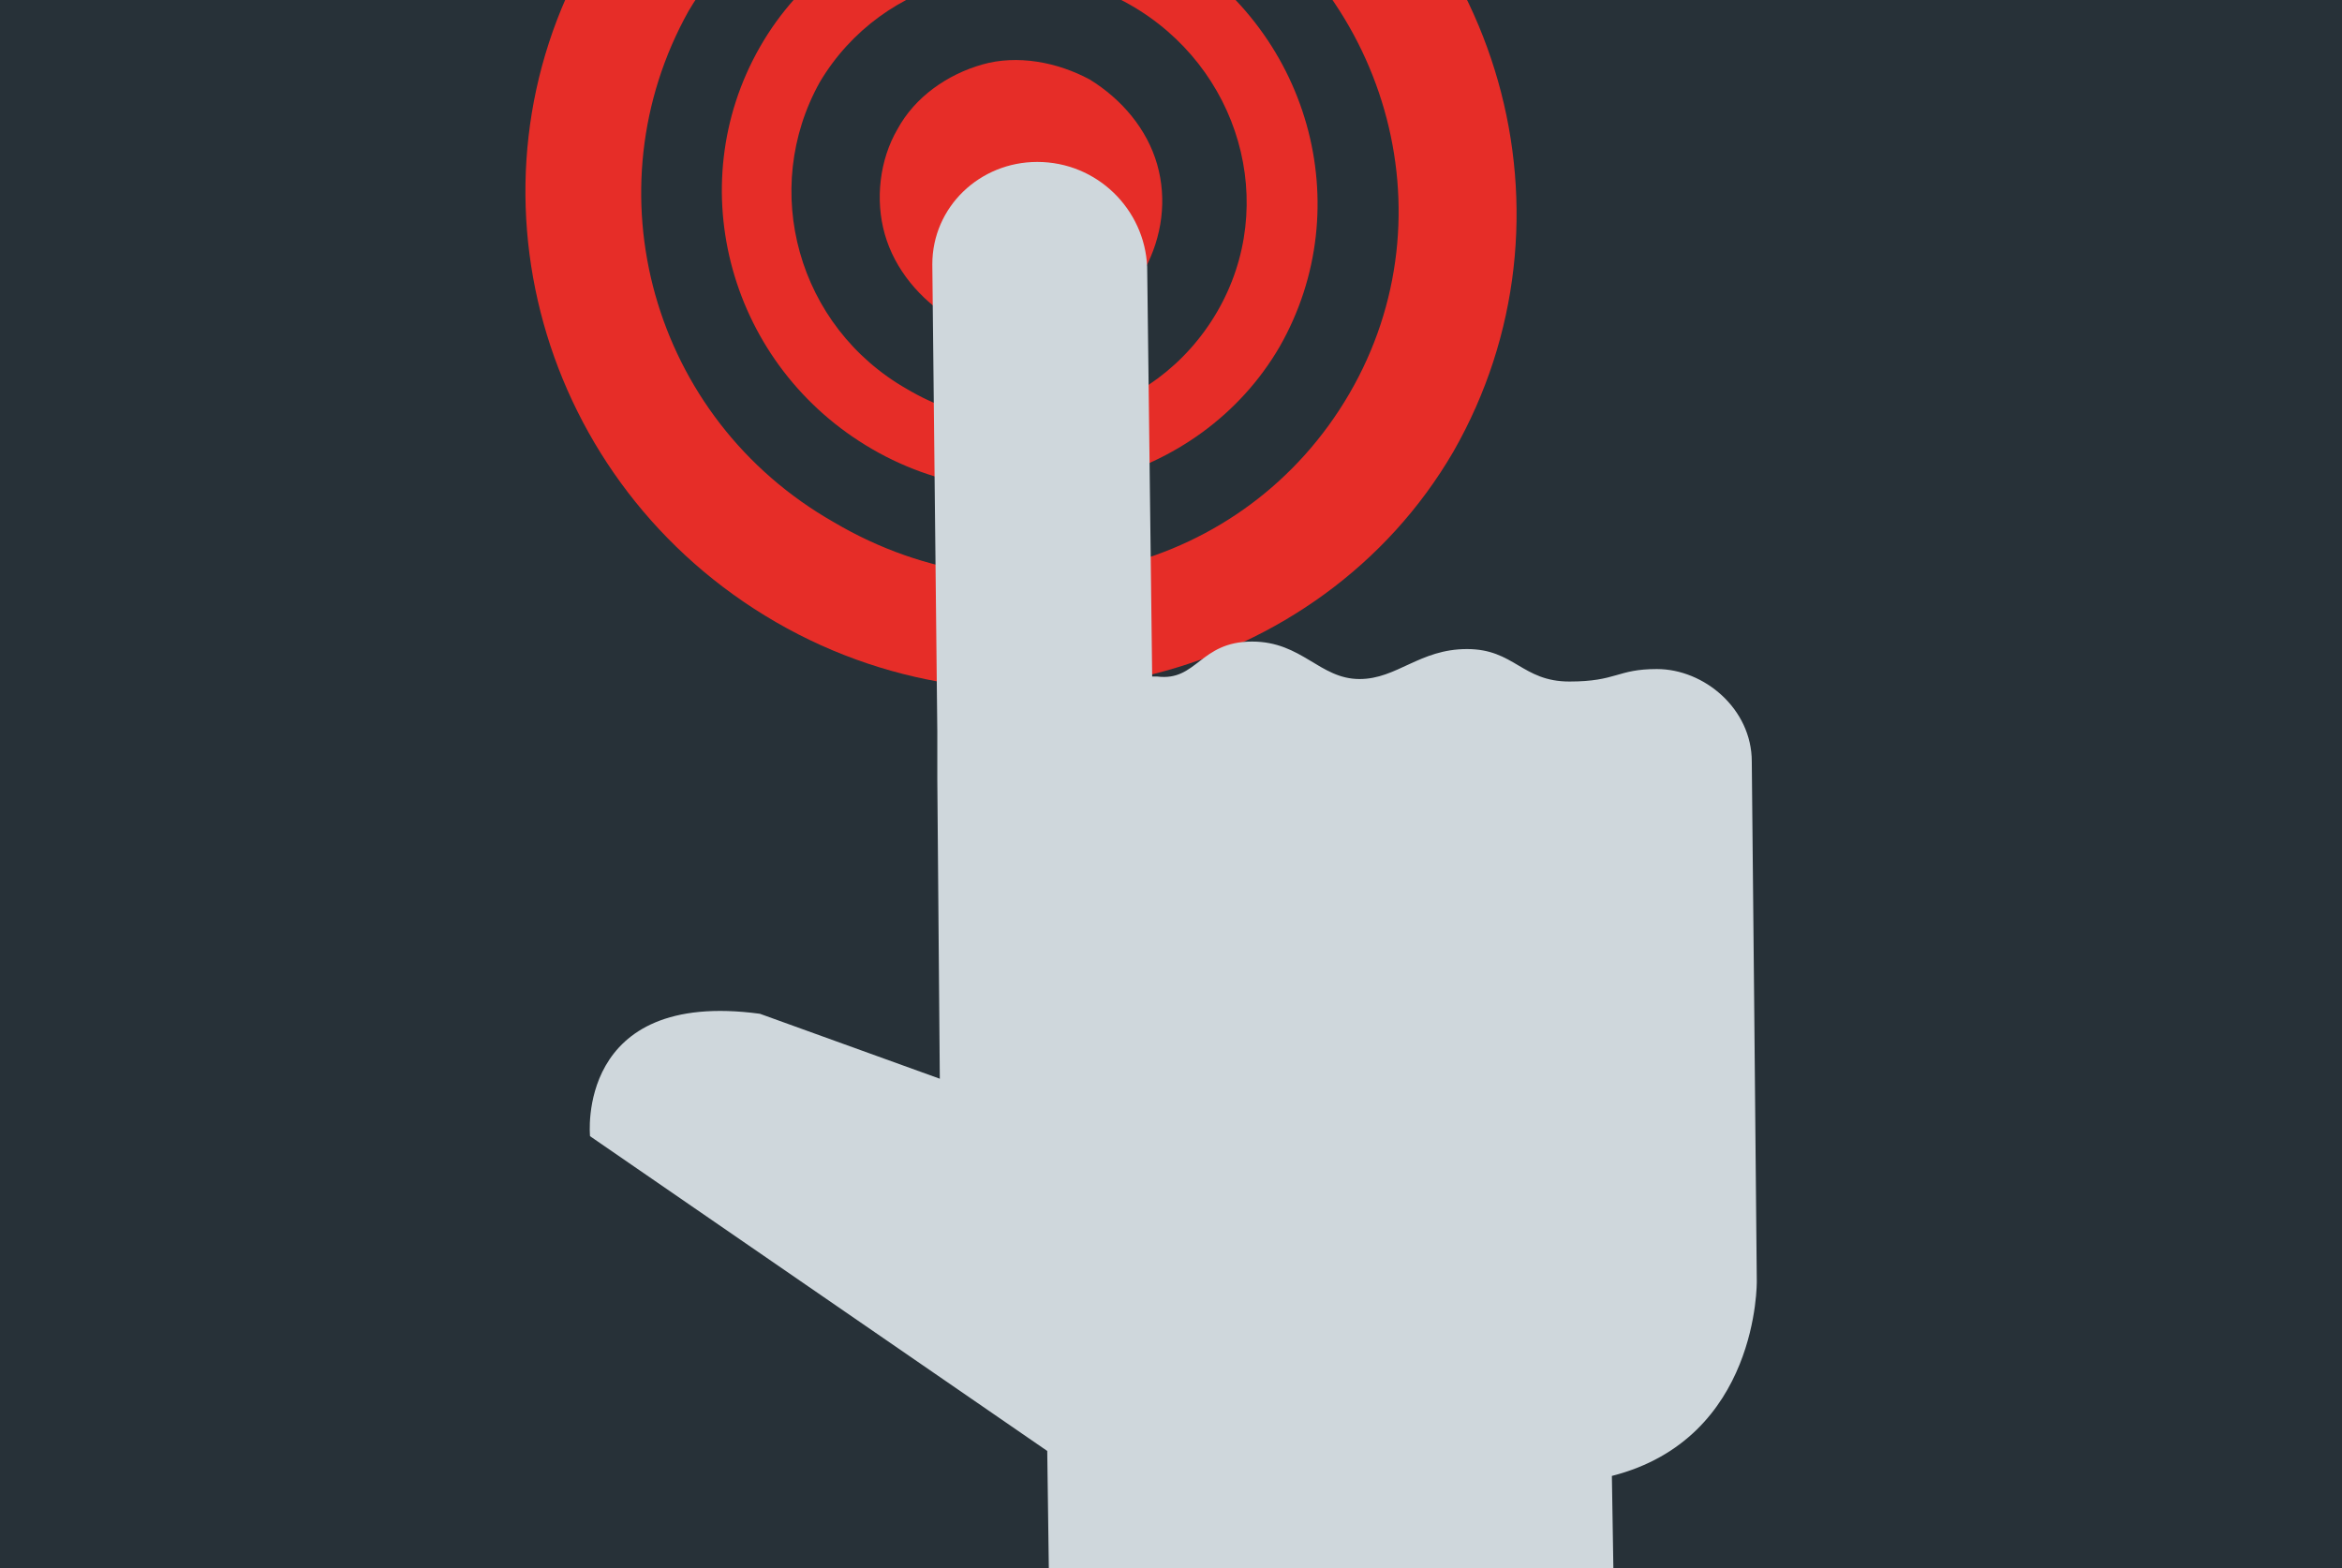 <?xml version="1.0" encoding="utf-8"?>
<!-- Generator: Adobe Illustrator 16.0.4, SVG Export Plug-In . SVG Version: 6.00 Build 0)  -->
<!DOCTYPE svg PUBLIC "-//W3C//DTD SVG 1.1//EN" "http://www.w3.org/Graphics/SVG/1.1/DTD/svg11.dtd">
<svg version="1.1" id="Layer_1" xmlns="http://www.w3.org/2000/svg" xmlns:xlink="http://www.w3.org/1999/xlink" x="0px" y="0px"
	 width="645px" height="432px" viewBox="323.333 1476.75 645 432" enable-background="new 323.333 1476.75 645 432"
	 xml:space="preserve">
<g id="Layer_4">
	<rect x="271.458" y="1417.306" fill="#273138" width="757.462" height="526.474"/>
</g>
<g id="Layer_1_1_" display="none">
	<g display="inline">
		<path fill="#CFD7DC" d="M649.82,1743.608c0-43.205-44.831-24.157-48.779-48.547c-3.02-19.048,20.208-19.512,20.208-53.193
			c0-30.893-22.066-45.062-52.96-45.062c-30.894,0-52.961,14.17-52.961,45.062c0,33.913,22.997,34.378,20.209,53.193
			c-3.949,24.621-48.78,5.574-48.78,48.547v8.13h-3.717v157.487h160.275v-26.713c4.181-6.969,6.736-14.865,6.736-23.692v-115.212
			H649.82z"/>
		<path fill="#E62D28" d="M806.61,1744.305c0-43.204-44.831-24.157-48.779-48.547c-3.02-19.046,20.208-19.512,20.208-53.192
			c0-30.894-22.067-45.062-52.96-45.062c-30.893,0-52.96,14.169-52.96,45.062c0,33.913,22.996,34.378,20.209,53.192
			c-3.95,24.622-48.78,5.575-48.78,48.547v0.232l0,0v164.688h160.043v-32.519c2.323-5.343,3.484-11.15,3.484-17.189v-114.979h-0.464
			L806.61,1744.305L806.61,1744.305z"/>
		<path fill="#E62D28" d="M486.293,1742.214c0-43.205-44.831-24.157-48.779-48.547c-3.02-19.047,20.209-19.511,20.209-53.424
			c0-30.894-22.067-45.063-52.961-45.063c-30.893,0-52.96,14.17-52.96,45.063c0,33.913,22.996,34.378,20.208,53.424
			c-3.949,24.622-48.779,5.575-48.779,48.547v115.212c0,0.93,0,1.858,0.232,2.788v49.012h163.294v-49.243
			c0-0.931,0.232-1.858,0.232-2.556v-114.979h-0.697V1742.214z"/>
		<path fill="#CFD7DC" d="M917.873,1698.954c-3.02-19.047,20.209-19.511,20.209-53.192c0-30.894-22.067-45.062-52.96-45.062
			c-30.893,0-52.961,14.169-52.961,45.062c0,33.914,22.997,34.378,20.209,53.192c-3.948,24.622-48.779,5.575-48.779,48.548v115.212
			v46.456h163.295v-46.456v-115.212C966.886,1704.529,922.054,1723.576,917.873,1698.954z"/>
		<g>
			<g id="path11341">
				<path fill="#E62D28" d="M746.914,1539.664c-12.08,12.079-31.823,12.079-44.134,0c-12.079-12.078-12.079-31.822,0-44.134
					c12.078-12.078,31.822-12.078,44.134,0C759.225,1507.609,758.992,1527.354,746.914,1539.664z"/>
				<path fill="#AD1813" d="M724.847,1556.156c-10.453,0-19.976-3.949-27.177-11.149c-7.201-7.201-11.149-16.957-11.149-27.177
					c0-10.221,3.948-20.209,11.149-27.409c7.201-7.201,16.957-11.15,27.177-11.15c10.453,0,19.977,3.949,27.177,11.15
					c15.099,15.098,15.099,39.488,0,54.586C744.823,1552.208,735.067,1556.156,724.847,1556.156z M724.847,1493.904
					c-6.271,0-12.311,2.556-16.724,6.969c-4.414,4.414-6.969,10.453-6.969,16.725s2.555,12.312,6.969,16.725
					s10.453,6.968,16.724,6.968c6.272,0,12.312-2.555,16.725-6.968c9.291-9.291,9.291-24.39,0-33.682
					C737.158,1496.46,731.351,1493.904,724.847,1493.904z"/>
			</g>
			<g id="path11343">
				<path fill="#AD1813" d="M746.914,1495.53c12.078,12.079,12.078,31.823,0,44.134c-12.08,12.312-31.823,12.079-44.134,0l0,0"/>
				<path fill="#E62D28" d="M724.847,1556.156c-10.453,0-19.976-3.949-27.177-11.149l10.453-10.453
					c4.413,4.414,10.453,6.969,16.724,6.969c6.272,0,12.311-2.556,16.725-6.969c9.291-9.291,9.291-24.39,0-33.681l10.453-10.452
					c15.098,15.098,15.098,39.488,0,54.586C744.823,1552.208,735.067,1556.156,724.847,1556.156z"/>
			</g>
			<g id="path4345">
				<path fill="#FFFFFF" d="M740.177,1524.799c0-6.272-4.413-9.292-11.149-10.686l-5.11-1.161c-2.788-0.697-4.182-1.394-4.182-3.484
					c0-2.323,2.091-3.717,5.343-3.717c3.716,0,5.575,1.858,6.039,4.646h9.292c-0.697-7.897-6.271-10.917-11.614-12.078v-6.04h-7.2
					v5.807c-7.202,0.93-11.847,5.575-11.847,12.079c0,6.039,3.484,9.291,10.918,10.918l6.039,1.393
					c3.02,0.697,3.949,1.858,3.949,3.02c0,2.091-1.858,3.252-5.111,3.252c-4.414,0-7.201-1.858-7.897-5.109h-9.291
					c0.696,7.897,6.503,11.846,13.24,12.775v5.575h7.2v-5.575C735.764,1535.483,740.177,1531.07,740.177,1524.799"/>
			</g>
		</g>
		<g>
			<g id="path11341_1_">
				<path fill="#E62D28" d="M426.829,1539.664c-12.079,12.079-31.822,12.079-44.133,0c-12.079-12.078-12.079-31.822,0-44.134
					c12.079-12.078,31.823-12.078,44.133,0C439.14,1507.609,438.907,1527.354,426.829,1539.664z"/>
				<path fill="#AD1813" d="M404.762,1556.156c-10.453,0-19.977-3.949-27.177-11.149c-7.434-7.434-11.382-16.957-11.382-27.409
					c0-10.453,3.948-19.977,11.149-27.177c7.433-7.201,16.957-11.15,27.409-11.15s19.976,3.949,27.177,11.15
					c15.099,15.098,15.099,39.488,0,54.586C424.738,1552.208,414.982,1556.156,404.762,1556.156z M404.762,1493.904
					c-6.271,0-12.311,2.556-16.725,6.969c-4.413,4.414-6.968,10.453-6.968,16.725s2.555,12.312,6.968,16.725
					c4.414,4.413,10.453,6.968,16.725,6.968s12.311-2.555,16.724-6.968c9.292-9.291,9.292-24.39,0-33.682
					C417.073,1496.46,411.034,1493.904,404.762,1493.904z"/>
			</g>
			<g id="path11343_1_">
				<path fill="#AD1813" d="M426.829,1495.53c12.079,12.079,12.079,31.823,0,44.134c-12.079,12.312-31.822,12.079-44.133,0l0,0"/>
				<path fill="#E62D28" d="M404.762,1556.156c-10.453,0-19.977-3.949-27.177-11.149l10.453-10.453
					c4.414,4.414,10.453,6.969,16.725,6.969s12.311-2.556,16.724-6.969c9.292-9.291,9.292-24.39,0-33.681l10.453-10.452
					c15.099,15.098,15.099,39.488,0,54.586C424.738,1552.208,414.982,1556.156,404.762,1556.156z"/>
			</g>
			<g id="path4345_1_">
				<path fill="#FFFFFF" d="M420.093,1524.799c0-6.272-4.414-9.292-11.15-10.686l-5.11-1.161c-2.788-0.697-4.181-1.394-4.181-3.484
					c0-2.323,2.091-3.717,5.343-3.717c3.716,0,5.574,1.858,6.039,4.646h9.292c-0.697-7.897-6.272-10.917-11.614-12.078v-6.04h-7.201
					v5.807c-7.201,0.93-11.847,5.575-11.847,12.079c0,6.039,3.484,9.291,10.917,10.918l6.04,1.393
					c3.02,0.697,3.948,1.858,3.948,3.02c0,2.091-1.857,3.252-5.11,3.252c-4.414,0-7.201-1.858-7.897-5.109h-9.291
					c0.697,7.897,6.503,11.846,13.24,12.775v5.575h7.201v-5.575C415.447,1535.483,420.093,1531.07,420.093,1524.799"/>
			</g>
		</g>
	</g>
</g>
<g id="Layer_2" display="none">
	<polygon display="inline" fill="#455A65" points="454.127,1774.918 537.204,1911.856 646.117,1911.856 646.117,1896.463 
		612.077,1738.772 465.474,1737.417 	"/>
	<path display="inline" fill="#5F7C8A" d="M334.25,1586.253l19.112,79.766l56.285,76.367l92.137,67.776l46.749-12.651l34.041,42.021
		c0,0,20.878-15.362,34.494,8.134l29.048,50.606l14.071-24.4l-8.625-24.398l34.495-26.207l42.664,8.134
		c0,0,11.801-29.822,52.65-23.044l41.304,52.864c0,0,19.97-13.103,11.346-31.177c-8.169-18.072-23.147-36.146-23.147-36.146
		l49.927-86.752l-7.262-33.437l39.486-41.568l-11.347-19.43l29.501-36.147h18.156l31.317-31.176v-18.526
		c-14.07,21.688-42.665,28.015-60.819,5.423h-28.141c0-27.562,28.141-56.028,49.019-76.36l-582.76,119.53L334.25,1586.253z"/>
	<path display="inline" fill="#455A65" d="M962.924,1448.239H325.608l12.344,127.214l363.992,2.012l26.324-22.59l31.319,54.672
		l16.793,37.954l54.012-31.178l17.701-30.724h21.787c0,0,19.97-30.273,41.301-9.037h18.156l33.588-33.437v-18.524
		c-17.703,9.939-48.112,11.295-59.912-11.296l-31.771,18.072l27.231-40.664L962.924,1448.239z"/>
	<path display="inline" fill="#FFFFFF" d="M449.135,1742.838c0,8.586-3.631,17.17-9.532,23.045
		c-5.9,5.873-14.523,9.487-23.147,9.487c-8.624,0-16.793-3.614-23.147-9.487c-5.9-5.875-9.532-14.459-9.532-23.045
		c0-8.584,3.631-17.169,9.532-23.044c5.9-5.873,14.523-9.488,23.147-9.488s17.247,3.615,23.147,9.488
		C445.958,1726.121,449.135,1734.706,449.135,1742.838z"/>
	<path display="inline" fill="#FFFFFF" d="M849,1764.979c0,8.134-3.177,15.814-9.078,21.688c-5.901,5.873-13.616,9.036-21.787,9.036
		c-8.169,0-15.885-3.163-21.786-9.036c-5.9-5.874-9.078-13.555-9.078-21.688c0-8.133,3.178-15.815,9.078-21.688
		c5.901-5.875,13.617-9.037,21.786-9.037c8.17,0,15.886,3.162,21.787,9.037C845.823,1749.164,849,1756.846,849,1764.979z"/>
	<path display="inline" fill="#FFFFFF" d="M458.666,1670.996c0,3.614-1.361,6.777-4.084,9.488c-2.27,2.26-5.9,4.066-9.532,4.066
		s-6.808-1.355-9.531-4.066c-2.269-2.259-4.085-5.874-4.085-9.488c0-3.615,1.361-6.777,4.085-9.488
		c2.269-2.26,5.9-4.066,9.531-4.066s6.808,1.354,9.532,4.066C456.851,1664.219,458.666,1667.381,458.666,1670.996z"/>
	<path display="inline" fill="#FFFFFF" d="M478.638,1787.57c0,3.613-1.363,6.777-4.086,9.488c-2.269,2.26-5.9,4.066-9.531,4.066
		s-6.809-1.355-9.531-4.066c-2.27-2.258-4.085-5.875-4.085-9.488c0-3.615,1.362-6.777,4.085-9.489
		c2.269-2.259,5.9-4.065,9.531-4.065s6.809,1.354,9.531,4.065C477.275,1780.793,478.638,1784.407,478.638,1787.57z"/>
	<path display="inline" fill="#FFFFFF" d="M843.553,1703.979c0,4.067-1.816,7.682-4.539,10.844
		c-2.724,2.712-6.809,4.519-10.894,4.519c-4.084,0-7.715-1.807-10.893-4.519c-2.724-2.71-4.54-6.776-4.54-10.844
		c0-4.065,1.816-7.681,4.54-10.844c2.724-2.711,6.808-4.519,10.893-4.519c4.085,0,7.715,1.808,10.894,4.519
		C842.192,1695.848,843.553,1699.914,843.553,1703.979z"/>
	<path display="inline" fill="#FFFFFF" d="M621.608,1807.903c0,3.614-1.362,6.777-4.085,9.487c-2.269,2.26-5.9,4.066-9.531,4.066
		c-3.63,0-6.809-1.354-9.532-4.066c-2.269-2.258-4.084-5.873-4.084-9.487c0-3.616,1.361-6.778,4.084-9.489
		c2.27-2.259,5.901-4.066,9.532-4.066c3.631,0,6.808,1.355,9.531,4.066C620.247,1801.125,621.608,1804.287,621.608,1807.903z"/>
	<path display="inline" fill="#FFFFFF" d="M799.527,1820.556c0,3.613-1.362,6.776-4.085,9.486c-2.27,2.26-5.9,4.067-9.531,4.067
		c-3.631,0-6.808-1.355-9.531-4.067c-2.27-2.258-4.085-5.873-4.085-9.486c0-3.616,1.361-6.779,4.085-9.49
		c2.269-2.259,5.9-4.066,9.531-4.066c3.631,0,6.808,1.356,9.531,4.066C798.165,1813.777,799.527,1817.391,799.527,1820.556z"/>
	<path display="inline" fill="#FFFFFF" d="M829.029,1858.961c0,3.614-1.361,6.777-4.084,9.488c-2.269,2.26-5.901,4.067-9.532,4.067
		c-3.63,0-6.807-1.356-9.531-4.067c-2.27-2.259-4.085-5.874-4.085-9.488s1.362-6.777,4.085-9.488
		c2.27-2.261,5.901-4.066,9.531-4.066c3.631,0,6.809,1.355,9.532,4.066S829.029,1855.347,829.029,1858.961z"/>
	<path display="inline" fill="#FFFFFF" d="M669.265,1751.424c0,3.614-1.361,6.777-4.085,9.488c-2.269,2.259-5.901,4.066-9.532,4.066
		s-6.808-1.355-9.532-4.066c-2.269-2.26-4.084-5.874-4.084-9.488c0-3.615,1.362-6.778,4.085-9.489
		c2.269-2.259,5.9-4.066,9.531-4.066c3.63,0,6.809,1.355,9.531,4.066C667.903,1744.193,669.265,1747.809,669.265,1751.424z"/>
	<path display="inline" fill="#FFFFFF" d="M757.316,1648.856c0,3.615-1.361,6.777-4.085,9.488c-2.269,2.259-5.9,4.066-9.532,4.066
		c-3.63,0-6.808-1.354-9.531-4.066c-2.269-2.26-4.085-5.873-4.085-9.488c0-3.614,1.361-6.778,4.085-9.489
		c2.269-2.259,5.9-4.065,9.531-4.065c3.631,0,6.808,1.355,9.532,4.065C755.955,1642.078,757.316,1645.693,757.316,1648.856z"/>
</g>
<g id="Layer_3">
	<path fill="#E62D28" d="M638.583,1550.939c-4.816,8.944-13.761,15.138-23.395,17.89c-9.632,2.752-20.643,0.688-29.587-4.129
		c-8.945-5.504-15.826-13.761-18.578-23.395c-2.752-9.632-1.376-20.643,3.441-28.898c4.816-8.945,13.761-15.139,23.394-17.891
		c9.633-2.752,20.643-0.688,29.588,4.129c8.945,5.505,15.826,13.762,18.578,23.395
		C644.776,1531.673,643.4,1541.993,638.583,1550.939z"/>
	<path fill="#E62D28" d="M634.454,1478.002c30.275,17.202,41.285,55.047,24.083,84.635c-17.202,29.587-55.046,39.22-85.321,21.33
		c-30.276-17.201-40.597-55.046-24.083-84.634C566.335,1470.434,604.179,1460.801,634.454,1478.002z M644.087,1461.489
		c-39.22-22.707-89.45-10.321-111.468,28.211s-8.257,88.074,30.963,110.78c39.221,22.707,90.138,9.634,112.157-28.211
		C697.757,1533.737,683.996,1484.195,644.087,1461.489z"/>
	<path fill="#E62D28" d="M654.914,1444.316c50.373,28.62,68.688,91.585,40.068,140.812c-28.62,49.226-91.584,65.254-141.956,35.488
		c-50.372-28.619-67.544-91.584-40.069-140.812C541.578,1431.725,604.542,1415.696,654.914,1444.316z M670.941,1416.841
		c-65.254-37.778-148.825-17.172-185.459,46.938c-36.633,64.109-13.738,146.535,51.517,184.314
		c65.253,37.778,149.969,16.027,186.603-46.938C760.236,1537.047,737.34,1454.62,670.941,1416.841z"/>
	<path fill="#CFD7DC" d="M608.996,1521.352c-15.826,0-28.898,12.386-28.898,28.211l1.375,128.671v13.073l0.688,82.569l-49.541-17.89
		c-50.917-6.881-46.79,33.716-46.79,33.716l125.918,86.697l0.667,49.459h155.526l-0.688-42.578
		c40.597-10.321,39.908-53.671,39.908-53.671l-0.688-73.624l-0.689-69.495c0-14.45-13.073-25.459-26.146-25.459
		c-11.009,0-11.009,3.439-24.083,3.439c-13.074,0-15.138-8.944-28.211-8.944c-13.074,0-19.266,8.257-29.587,8.257
		c-11.009,0-15.826-10.321-29.587-10.321c-14.45,0-15.138,11.009-26.147,9.633c-0.688,0-0.688,0-1.376,0l-1.376-112.845
		C638.583,1534.425,625.509,1521.352,608.996,1521.352z"/>
</g>
</svg>